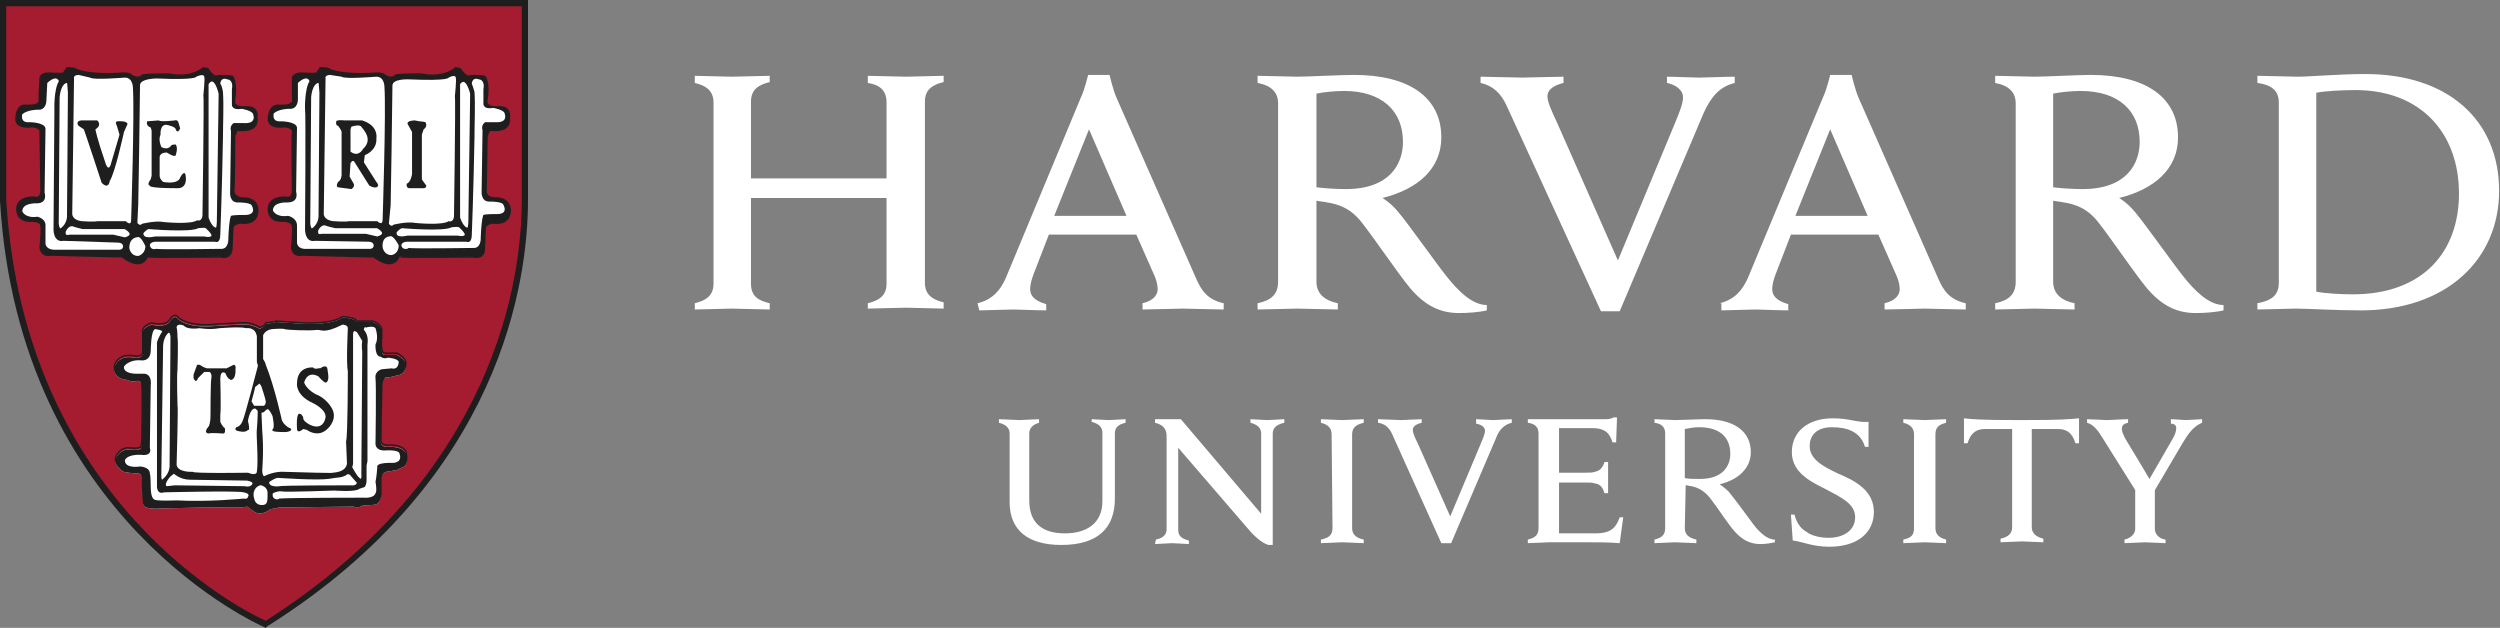 <?xml version="1.0" encoding="UTF-8"?>
<svg xmlns="http://www.w3.org/2000/svg" id="Layer_1" viewBox="0 0 280.3 70.4">
  <rect x="0" y="0" width="280.3" height="70.4" fill="#808080" stroke="none"/>
  <title>Harvard University Logo</title>
  <style>.st0{fill:#fff}.st1{fill:#a51c30}.st2{fill:#1e1e1e}.st3,.st4{fill:none;stroke:#1e1e1e;stroke-width:.164}.st4{stroke-width:.172}</style>
  <path class="st0" d="M113.2 48.6c0-.6-.4-1-1.2-1.2V47c.4 0 1.9.1 2.3.1.3 0 1.8-.1 2.2-.1v.4c-.7.2-1.1.6-1.1 1.2v7.5c0 2.4 1.3 3.7 4 3.7 2.4 0 4.2-1.1 4.2-3.6v-7.7c0-.6-.4-1-1.2-1.2V47c.3 0 1.5.1 1.9.1.4 0 1.6-.1 1.9-.1v.4c-.9.2-1.2.6-1.2 1.2v7.3c0 3.3-1.9 5.2-6 5.2-3.8 0-5.8-1.7-5.8-4.8v-7.7zM129.6 60.5c.9-.2 1.2-.6 1.2-1.2V48.9c0-.9-.5-1.3-1.3-1.5V47H132.4l9 10.6v-9c0-.6-.4-1-1.2-1.2V47c.3 0 1.5.1 1.9.1.4 0 1.6-.1 1.9-.1v.4c-.9.2-1.3.6-1.3 1.2v12.5h-.5c-.3-.1-1-.4-2-1.5l-8.1-9.4v9.2c0 .6.3 1 1.2 1.2v.4c-.3 0-1.5-.1-1.9-.1-.4 0-1.6.1-1.9.1l.1-.5zM200.8 57.7h.4c.2.8.6 1.5 1.3 1.9.6.5 1.7.7 2.5.7 1.8 0 3-.9 3-2.3 0-1.5-1.5-2.2-3.2-3.1-1.3-.7-3.9-1.7-3.9-4.2 0-2.3 1.8-3.8 4.6-3.8 1.9 0 2.7.5 4 .4v2.8h-.4c-.5-1.7-2-2.2-3.7-2.2-1.9 0-2.5 1.1-2.5 2.1 0 1.5 1.5 2.3 3.2 3.1 1.9.8 4 1.9 4 4.3 0 2.3-1.8 3.9-5 3.9-1.9 0-3.1-.6-4.1-.7l-.2-2.9zM239.5 55.1l-3.7-5.9c-.6-1-1.1-1.6-1.8-1.8V47c.5 0 1.9.1 2.2.1.4 0 1.8-.1 2.4-.1v.4c-.5.1-.7.3-.7.7 0 .3.2.7.4 1.1.2.3 2.7 4.5 2.7 4.5l2.6-4.5c.3-.5.4-.9.4-1.2 0-.3-.2-.5-.6-.5V47c.4 0 1.4.1 1.7.1.3 0 1.4-.1 1.8-.1v.4c-1 .4-1.6 1.3-2.2 2.3l-3.3 5.6m.2-.7v4.7c0 .5.4 1.1 1.2 1.2v.4c-.4 0-1.9-.1-2.3-.1-.4 0-1.8.1-2.3.1v-.4c.8-.2 1.2-.7 1.2-1.2v-4.5M171.3 47h8.6c.3 0 .7 0 1-.2h.4l-.1 2.8h-.4c-.3-.9-.7-1.6-2.3-1.6h-3.7v5h2.9c.4 0 .9 0 1.1-.1.6-.1.9-.5 1.1-1.1h.4v3.5h-.4c-.2-.6-.4-1-1.1-1.1-.2-.1-.7-.1-1.1-.1h-2.9v5.7h4.1c1.8 0 2.3-.7 2.7-1.8h.4l-.4 2.9c-1.3-.1-2.1-.1-3.6-.1h-4.3c-.4 0-1.9.1-2.4.1v-.4c.8-.2 1.2-.5 1.2-1.3V48.6c0-.7-.4-1.1-1.2-1.2V47zM149.3 48.7c0-.7-.4-1.1-1.2-1.3V47c.5 0 1.9.1 2.4.1.4 0 1.9-.1 2.4-.1v.4c-.8.2-1.3.5-1.3 1.3v10.5c0 .7.4 1.1 1.3 1.3v.4c-.5 0-1.9-.1-2.4-.1-.4 0-1.9.1-2.4.1v-.4c.9-.2 1.3-.5 1.3-1.3l-.1-10.5zM214.6 48.7c0-.7-.4-1.1-1.2-1.3V47c.5 0 2 .1 2.4.1.4 0 1.9-.1 2.4-.1v.4c-.8.2-1.2.5-1.2 1.3v10.5c0 .7.4 1.1 1.2 1.3v.4c-.5 0-1.9-.1-2.4-.1-.4 0-1.9.1-2.4.1v-.4c.9-.2 1.2-.5 1.2-1.3V48.7zM226.6 47.1c-4.7 0-5.5-.1-6.4-.2v2.8h.4c.4-1.3 1.1-1.6 2-1.6h3v11c0 .7-.4 1.1-1.3 1.3v.4c.5 0 2-.1 2.4-.1.4 0 1.9.1 2.4.1v-.4c-.8-.2-1.3-.6-1.3-1.3v-11h2.9c.9 0 1.6.3 2 1.6h.4v-2.8c-1.1.1-1.8.2-6.5.2zM188.9 59.2c0 .7.4 1.1 1.3 1.3v.4c-.5 0-2-.1-2.4-.1-.4 0-1.8.1-2.3.1v-.4c.8-.2 1.2-.5 1.2-1.3V48.6c0-.7-.4-1.1-1.2-1.2V47c.5 0 1.9.1 2.3.1.7 0 2.6-.1 3.4-.1 3.3 0 5.1 1.4 5.1 3.7 0 1.8-1.4 3.1-3.5 3.6 0 0 .5.3 1 .8.6.7 2.2 2.9 2.8 3.7.6.8 1.5 1.7 2.4 1.7v.3c-.4.1-1.1.2-1.6.2-1.1 0-2-.4-2.9-1.4-.8-.9-2-2.8-2.8-3.8-.5-.6-1.1-1.1-2.1-1.3-.2 0-.4-.1-.6-.1l-.1 4.8zm0-5.6c.4.1 1.1.1 1.7.1 2.6 0 3.4-1.5 3.4-2.8 0-1.9-1.2-3-3.5-3-.5 0-1.1.1-1.6.2v5.5zM156.1 48.7c-.3-.7-.8-1.2-1.6-1.3V47c.5 0 2.2.1 2.6.1.3 0 1.8-.1 2.3-.1v.4c-.4.1-1 .3-1 .8 0 .3.2.8.6 1.6l3.6 8.1 3.4-8.1c.3-.7.5-1.2.5-1.5 0-.4-.4-.7-1-.8V47c.4 0 1.5.1 1.9.1.3 0 1.6-.1 2.1-.1v.4c-.8.2-1.4.7-1.8 1.8l-5 11.7h-1.1l-5.5-12.2zM168.9 11.8c-.6-1.3-1.5-2.2-2.9-2.5v-.7c.9 0 4 .1 4.7.1.6 0 3.6-.1 4.6-.1v.7c-.8.2-1.8.6-1.8 1.5 0 .6.4 1.5 1.1 3l6.8 15.4 6.4-15.4c.5-1.2.9-2.2.9-2.9 0-.8-.8-1.4-1.8-1.6v-.7c.9 0 2.9.1 3.6.1.6 0 3-.1 4-.1v.7c-1.6.4-2.6 1.4-3.5 3.4l-9.4 22.2h-2.1l-10.6-23.1zM77.9 34c1.2-.3 2.1-.8 2.1-2.2V11.5c0-1.3-.8-1.9-2.1-2.2v-.8c.6 0 3.4.1 4.1.1.8 0 3.7-.1 4.3-.1v.7c-1.2.3-2.1.8-2.1 2.2V20h15.2v-8.5c0-1.4-.8-2-2.1-2.2v-.8c.6 0 3.5.1 4.3.1.7 0 3.5-.1 4.2-.1v.7c-1.2.3-2.1.8-2.1 2.2v20.3c0 1.3.8 1.9 2.1 2.2v.7c-.6 0-3.5-.1-4.2-.1-.8 0-3.6.1-4.3.1V34c1.2-.3 2.1-.8 2.1-2.2v-9.6H84.2v9.6c0 1.4.8 1.9 2.1 2.2v.7c-.6 0-3.6-.1-4.3-.1-.7 0-3.4.1-4.1.1V34zM253.1 34c1.6-.3 2.4-.9 2.4-2.3V11.5c0-1.4-.9-2-2.4-2.2v-.8c.9 0 3.7.1 4.5.1 1.3 0 4.8-.3 7.6-.3 9.3 0 15 5.2 15 13.1 0 7.7-5.9 13.4-15.5 13.4-2.8 0-6-.2-7.3-.2-.8 0-3.4.1-4.3.1V34zm6.6-1.3c1 .2 2.7.3 4.1.3 7.8 0 11.9-4.7 11.9-11.3 0-6.8-4.3-11.6-11.6-11.6-1.5 0-3.4.1-4.4.3v22.3zM147.6 31.6c0 1.3.9 2.1 2.4 2.4v.7c-.9 0-3.7-.1-4.6-.1-.7 0-3.5.1-4.4.1V34c1.5-.3 2.3-1 2.3-2.4v-20c0-1.2-.7-2-2.3-2.3v-.8c.9 0 3.6.1 4.4.1 1.3 0 4.9-.2 6.4-.2 6.3 0 9.8 2.6 9.8 7 0 3.5-2.6 5.8-6.6 6.8 0 0 .9.5 1.8 1.6 1.1 1.3 4.2 5.7 5.4 7.2s2.8 3.2 4.5 3.2v.6c-.8.2-2.1.3-3.1.3-2.1 0-3.8-.8-5.5-2.8-1.4-1.7-3.9-5.4-5.3-7.2-.9-1.2-2-2.1-4-2.4-.4-.1-.8-.1-1.2-.2v9.1zm0-10.6c.8.1 2.1.2 3.3.2 4.9 0 6.4-2.8 6.4-5.3 0-3.5-2.4-5.7-6.6-5.7-.9 0-2.2.1-3.1.3V21zM230.2 31.6c0 1.3.9 2.1 2.4 2.4v.7c-.9 0-3.7-.1-4.5-.1-.7 0-3.5.1-4.4.1V34c1.5-.3 2.3-1 2.3-2.4v-20c0-1.2-.7-2-2.3-2.3v-.8c.9 0 3.6.1 4.4.1 1.3 0 4.9-.2 6.3-.2 6.3 0 9.8 2.6 9.8 7 0 3.5-2.6 5.8-6.6 6.8 0 0 .9.5 1.8 1.6 1.1 1.3 4.2 5.7 5.4 7.2 1.2 1.5 2.8 3.2 4.5 3.2v.6c-.8.2-2.1.3-3.1.3-2.1 0-3.8-.8-5.5-2.8-1.4-1.7-3.9-5.4-5.3-7.2-.9-1.2-2-2.1-4-2.4-.4-.1-.8-.1-1.2-.2v9.1zm0-10.6c.8.1 2.1.2 3.3.2 4.9 0 6.4-2.8 6.4-5.3 0-3.5-2.4-5.7-6.6-5.7-.9 0-2.2.1-3.1.3V21zM109.6 34c1.7-.4 2.6-1.5 3.2-2.9l8.4-20.2c.4-.8.8-2.5.8-2.5h2.4s.4 1.7.8 2.6l8.9 20.2c.6 1.4 1.3 2.4 3.1 2.8v.7c-1 0-3.9-.1-4.6-.1s-3.5.1-4.5.1V34c1.3-.3 1.7-1 1.7-1.6 0-.5-.2-1.2-.5-1.8l-1.9-4.3h-9.8l-1.7 4.4c-.2.5-.4 1.2-.4 1.7 0 .7.4 1.3 1.8 1.7v.7c-.9 0-3.2-.1-3.7-.1l-3.8.1-.2-.8zm16.7-9.8l-4.2-9.7-3.9 9.7h8.1zM192.8 34c1.7-.4 2.6-1.5 3.2-2.9l8.4-20.2c.4-.8.8-2.5.8-2.5h2.4s.4 1.7.8 2.6l8.9 20.2c.6 1.4 1.3 2.4 3.1 2.8v.7c-1 0-3.9-.1-4.6-.1-.7 0-3.5.1-4.5.1V34c1.3-.3 1.7-1 1.7-1.6 0-.5-.2-1.2-.5-1.8l-1.9-4.3h-9.8l-1.7 4.4c-.2.5-.4 1.2-.4 1.7 0 .7.4 1.3 1.8 1.7v.7c-.9 0-3.2-.1-3.7-.1l-3.8.1V34zm16.6-9.8l-4.2-9.7-3.9 9.7h8.1z"></path>
  <g>
    <path class="st1" d="M.4.4h58.5v22.1c0 10.1-3.8 31.6-29 47.6 0 0-27.4-11.4-29.5-47.6V.4z"></path>
    <path class="st2" d="M29.8 70.4l-.2-.1C29.4 70.2 2.1 58.4 0 22.5V0h59.2v22.4c0 8.8-2.8 31.2-29.2 47.8l-.2.2zM.7.7v21.7c2 34 26.8 46.2 29.1 47.2 25.9-16.5 28.7-38.5 28.7-47.2V.7H.7z"></path>
    <path class="st0" d="M44.7 28.8s-.5 1.7-2.8 0l-8-.2s-1 .3-1.2-.8c0 0 .2-2.2.1-2.4 0 0 0-.6-1-.6 0 0-1.6.2-1.7-1.2 0 0-.3-1.5 1.9-1.5 0 0 .7.3.8-.6 0 0-.1-6.2 0-6.6 0 0 .2-.6-.9-.7 0 0-1.6.3-1.8-.7 0 0-.1-1.6 1-1.7 0 0 1.3.1 1.5-.2 0 0 .3.2.2-.9v-2s.1-.5 1-.5c0 0 1.5.1 1.7 0 0 0 .3-.4.4-.6 0 0 .8 0 .9.1 0 0 1.1.8 5.5.5 0 0 .7 0 .8.2 0 0 .8.6 1.3 0 0 0 .7-.1 2.8-.1 0 0 2.3.6 3.9-.7l.5.1s.7 1.1 1.1.8c0 0 1.4-.1 1.7.1 0 0 .5.7.2 2.6 0 0-.3.8 1.1.8 0 0 1.6-.3 1.4 1.2 0 0 .4 1.7-2.2 1.4 0 0-.3.5-.3.8 0 0-.1 5.4-.1 6 0 0-.1.8 1.1.8 0 0 1.5-.1 1.6 1.3 0 0 .2 1.8-2 1.5 0 0-.7.1-.8.5l-.1 2.4s.1 1.2-1.3.9c-.2 0-7.4.1-8 0 .1-.2-.2-.2-.3 0M29.4 36.7s.3-.1.4-.4c0 0 1-.1 1.1-.2l3.1.2s3.1.2 4.4-.7c0 0 .5 0 .8.1 0 0 .7.1.8.4h1.8s1 .3 1 1v.9s-.2 1.7.3 1.8h1.4s1.1.5 1 1.2c0 0 0 1-1 1.1 0 0-1 .3-1.3.2 0 0-.3.4-.4 1l-.1 6.2s-.1.7.9.6c0 0 1.5-.1 1.9.7 0 0 .4 1.4-.4 1.6l-.6.3-1.2.2s-.5.1-.6.9v1.7s0 1.1-.8 1.1l-1.3.1s-.3.3-1 .1c0 0-8.1.1-8.3.1l-1 .2s-1 .9-1.9.2l-.7-.5s-.5.1-.7.1c-.2-.1-8.9.1-8.9.1s-1.9.2-2-.4c0 0-.2-2.4-.1-2.7 0 0 0-.7-.4-.8 0 0-1.9-.1-1.9-.3 0 0-1-.7-.7-1.4 0 0 .3-.9 1.3-1 0 0 1.5.2 1.5-.2 0 0 .1-.3.1-.8 0 0 .1-5.6 0-6 0 0 .1-.7-.5-.7 0 0-.7.2-1.1-.1 0 0-1.1 0-1.4-.8 0 0-.2-.6.1-1 0 0 .5-1 2-.7 0 0 .8.2 1-.4v-2.3s-.2-.6 1-1c0 0 1.5.4 2-.3 0 0 .5-1 1-.3 0 0 .9.9 3.4.8 0 0 4.3-.3 4.4-.2 0 0 1 .2 1.3.5l.3-.2zM16.5 28.8s-.5 1.7-2.8 0l-8-.2s-1 .3-1.2-.8c0 0 .2-2.2.1-2.4 0 0 .1-.6-1-.6 0 0-1.6.2-1.7-1.2 0 0-.3-1.5 1.9-1.5 0 0 .7.3.8-.6 0 0-.1-6.2-.1-6.6 0 0 .2-.6-.9-.7 0 0-1.6.3-1.8-.7 0 0-.1-1.6.9-1.7 0 0 1.3.1 1.5-.2 0 0 .3.2.2-1l.1-1.9s.1-.5.9-.5c0 0 1.5.1 1.7 0 0 0 .3-.4.4-.6 0 0 .8 0 .9.1 0 0 1.1.8 5.5.5 0 0 .7 0 .8.2 0 0 .8.6 1.3 0 0 0 .7-.1 2.9-.1 0 0 2.3.6 3.9-.7l.5.1s.7 1.1 1.1.8c0 0 1.4-.1 1.7.1 0 0 .5.7.2 2.6 0 0-.3.8 1.1.8 0 0 1.6-.3 1.4 1.2 0 0 .4 1.7-2.2 1.4 0 0-.3.5-.3.8 0 0 0 5.4-.1 6 0 0 0 .8 1.1.8 0 0 1.5-.1 1.6 1.3 0 0 .2 1.8-2 1.5 0 0-.7.1-.8.5l-.1 2.4s0 1.2-1.3.9c-.2 0-7.4.1-8 0 .2-.2-.1-.2-.2 0"></path>
    <path class="st2" d="M44.7 28.8s-.5 1.7-2.8 0l-8-.2s-1 .3-1.2-.8c0 0 .2-2.2.1-2.4 0 0 0-.6-1-.6 0 0-1.6.2-1.7-1.2 0 0-.3-1.5 1.9-1.5 0 0 .7.3.8-.6 0 0-.1-6.2 0-6.6 0 0 .2-.6-.9-.7 0 0-1.6.3-1.8-.7 0 0-.1-1.6 1-1.7 0 0 1.3.1 1.5-.2 0 0 .3.2.2-.9v-2s.1-.5 1-.5c0 0 1.5.1 1.7 0 0 0 .3-.4.4-.6 0 0 .8 0 .9.1 0 0 1.1.8 5.5.5 0 0 .7 0 .8.2 0 0 .8.6 1.3 0 0 0 .7-.1 2.8-.1 0 0 2.3.6 3.9-.7l.5.1s.7 1.1 1.1.8c0 0 1.4-.1 1.7.1 0 0 .5.7.2 2.6 0 0-.3.8 1.1.8 0 0 1.6-.3 1.4 1.2 0 0 .4 1.7-2.2 1.4 0 0-.3.5-.3.8 0 0-.1 5.4-.1 6 0 0-.1.8 1.1.8 0 0 1.5-.1 1.6 1.3 0 0 .2 1.8-2 1.5 0 0-.7.1-.8.5l-.1 2.4s.1 1.2-1.3.9c-.2 0-7.4.1-8 0 .1-.2-.2-.2-.3 0"></path>
    <path class="st3" d="M44.7 28.8s-.5 1.7-2.8 0l-8-.2s-1 .3-1.2-.8c0 0 .2-2.2.1-2.4 0 0 0-.6-1-.6 0 0-1.6.2-1.7-1.2 0 0-.3-1.5 1.9-1.5 0 0 .7.3.8-.6 0 0-.1-6.2 0-6.6 0 0 .2-.6-.9-.7 0 0-1.6.3-1.8-.7 0 0-.1-1.6 1-1.7 0 0 1.3.1 1.5-.2 0 0 .3.2.2-.9v-2s.1-.5 1-.5c0 0 1.5.1 1.7 0 0 0 .3-.4.4-.6 0 0 .8 0 .9.1 0 0 1.1.8 5.5.5 0 0 .7 0 .8.2 0 0 .8.6 1.3 0 0 0 .7-.1 2.8-.1 0 0 2.3.6 3.9-.7l.5.1s.7 1.1 1.1.8c0 0 1.4-.1 1.7.1 0 0 .5.7.2 2.6 0 0-.3.8 1.1.8 0 0 1.6-.3 1.4 1.2 0 0 .4 1.7-2.2 1.4 0 0-.3.5-.3.8 0 0-.1 5.4-.1 6 0 0-.1.8 1.1.8 0 0 1.5-.1 1.6 1.3 0 0 .2 1.8-2 1.5 0 0-.7.1-.8.5l-.1 2.4s.1 1.2-1.3.9c-.2 0-7.4.1-8 0 .1-.2-.2-.2-.3 0z"></path>
    <path class="st0" d="M35.8 9.2s.1 1 .1 1.2-.1 13.7-.1 13.7.1 1-.8 1.6c0 0-.2.1-.3-.6l.1-14.2s.1-1.7 1-1.7"></path>
    <path class="st4" d="M35.8 9.2s.1 1 .1 1.2-.1 13.7-.1 13.7.1 1-.8 1.6c0 0-.2.1-.3-.6l.1-14.2s.1-1.7 1-1.7z"></path>
    <path class="st0" d="M34.2 25.8s.1-13.4 0-13.6v.2s-.1-2.3.5-3.3c0 0-.2-.8-1.3.2v1.9s0 1.1-1 1c0 0-1.1 0-1.7.5 0 0-.3 1 .8.9 0 0 1.7 0 1.8.7l-.1 7.2s.4 1.2-1 1.2c0 0-1.6-.1-1.6.9 0 0 .3.8 1.7.6 0 0 1 .2 1 1.1v1.8s-.1.7.8.8h7.4s.4 0 .4-.4c0 0 0-.4-.6-.4l-6-.1s-1 .3-1.1-1.2"></path>
    <path class="st0" d="M35.6 25.8s-.2.7.5.5H41l1.3.3s1.4-.3 0-1.1h-4.7s-.9-.2-1.1-.3c0 0-.5-.2-.9.6"></path>
    <path class="st4" d="M35.6 25.8s-.2.7.5.5H41l1.3.3s1.4-.3 0-1.1h-4.7s-.9-.2-1.1-.3c0 0-.5-.2-.9.6z"></path>
    <path class="st0" d="M43.7 26.5s-.9 0-.8 1.2c0 0 .1.9 1 .9 0 0 .8-.1.8-1.1 0 0-.6-1.2-1-1M44.4 26s.4-.5.7-.5c0 0 4.7.4 5.5-.1 0 0 .7-.1.9 0 0 0 .7.6.7.9 0 0 0 .4-.9.2h-5.6s-1.5.4-1.3-.5"></path>
    <path class="st4" d="M44.4 26s.4-.5.7-.5c0 0 4.7.4 5.5-.1 0 0 .7-.1.9 0 0 0 .7.6.7.9 0 0 0 .4-.9.2h-5.6s-1.5.4-1.3-.5z"></path>
    <path class="st0" d="M45 27.5s0-.4.7-.4h6.6s.6.3.6-.8c0 0 .2-5.2.3-10.9 0-1.7.1-3.5 0-5.1 0 0-.2-.7-.3-.9 0 0 0-.8.8-.5 0 0 .7 0 .5 1.1v1.6s-.1.7 1.1.5c0 0 1.3.2 1.3.7 0 0 .4 1-1.1.9h-1.1s-.5.3-.3.9l-.1 6.9s-.1 1.2 1 1.1c0 0 1.2 0 1.4.3 0 0 .8 1.2-.9 1.1 0 0-1.1 0-1.3.1 0 0-.2.2-.3 2.5 0 0 .1 1.3-.9 1.2 0 0-6.6.1-7.2 0 0 .1-.7.3-.8-.3M36.5 8.8L36.3 24s0 .7 1.1.8c0 0 1.4.1 1.7 0h3.2s.6.6.6-.2c0 0 .4-12.3.2-14.9 0 0 0-1.1-.9-1.1 0 0-3.6.3-3.9 0L37 8.4s-.6 0-.5.4"></path>
    <path class="st0" d="M44 9.6s-.1 7.2-.1 7.4l-.1 6-.2 2.1s.3.4.5.1c0 0 1.5-.4 2.5-.2 0 0 3 .3 3.7-.2 0 0 .5.2.6-.5 0 0 .2-13.3.1-13.5 0 0 .2-1.9.1-2.1 0 0 0-.4-.8 0 0 0 .1.4-4.4.2-.1 0-1.9-.1-1.9.7M51.5 9.4v15s.4 1.3 1 1.2c0 0 .1-.3.1-.8l.2-14.3s-.5-2.2-1.3-1.1"></path>
    <path class="st4" d="M51.5 9.4v15s.4 1.3 1 1.2c0 0 .1-.3.1-.8l.2-14.3s-.5-2.2-1.3-1.1z"></path>
    <path class="st2" d="M45.7 13.9c-.1-.4.8-.4.8-.4l.5.1c.3 0 .7.1.7.1.3.5-.2.8-.2.8l-.2.6v5c.1.2.5.7.5.7 0 .4-.5.3-.5.3h-1.4c-.4 0-.3-.5-.3-.5.5-.2.6-1.1.6-1.1v-4.7l-.5-.9zM39.3 18.3l-.1 1.5.4.7c.3.4-.2.7-.2.7l-1.5-.2c-.3-.1 0-.6 0-.6.4-.2.4-.8.4-.8v-4.8c0-.2-.4-.7-.4-.7-.3 0-.2-.5-.2-.5.1-.2.9-.1.9-.1h2c1.9.6 1.6 2 1.6 2 .1 1.4-1.3 1.9-1.3 1.9l-.1.8 1.4 2.2c.2.2.2.4.2.4-.2.5-1 0-1 0l-1.7-2.7c-.2-.2-.4.2-.4.2m0-3.8V17c.9.7 1.4-.3 1.4-.3 1.2-1.1 0-2.2-.2-2.5-.2-.3-1.1 0-1.1 0l-.1.3zM29.4 36.7s.3-.1.4-.4c0 0 1-.1 1.1-.2l3.1.2s3.1.2 4.4-.7c0 0 .5 0 .8.1 0 0 .7.1.8.4h1.8s1 .3 1 1v.9s-.2 1.7.3 1.8h1.4s1.1.5 1 1.2c0 0 0 1-1 1.1 0 0-1 .3-1.3.2 0 0-.3.4-.4 1l-.1 6.2s-.1.7.9.6c0 0 1.5-.1 1.9.7 0 0 .4 1.4-.4 1.6l-.6.3-1.2.2s-.5.1-.6.9v1.7s0 1.1-.8 1.1l-1.3.1s-.3.3-1 .1c0 0-8.1.1-8.3.1l-1 .2s-1 .9-1.9.2l-.7-.5s-.5.1-.7.1c-.2-.1-8.9.1-8.9.1s-1.9.2-2-.4c0 0-.2-2.4-.1-2.7 0 0 0-.7-.4-.8 0 0-1.9-.1-1.9-.3 0 0-1-.7-.7-1.4 0 0 .3-.9 1.3-1 0 0 1.5.2 1.5-.2 0 0 .1-.3.1-.8 0 0 .1-5.6 0-6 0 0 .1-.7-.5-.7 0 0-.7.2-1.1-.1 0 0-1.1 0-1.4-.8 0 0-.2-.6.1-1 0 0 .5-1 2-.7 0 0 .8.2 1-.4v-2.3s-.2-.6 1-1c0 0 1.5.4 2-.3 0 0 .5-1 1-.3 0 0 .9.9 3.4.8 0 0 4.3-.3 4.4-.2 0 0 1 .2 1.3.5l.3-.2z"></path>
    <path class="st3" d="M29.4 36.6s.3-.1.4-.4c0 0 1-.1 1.1-.2l3.1.2s3.1.2 4.4-.7c0 0 .5 0 .8.1 0 0 .7.1.8.4h1.8s1 .3 1 1v.8s-.2 1.7.3 1.8h1.4s1.1.5 1 1.2c0 0 0 1-1 1.1 0 0-1 .3-1.3.2 0 0-.3.4-.4 1l-.1 6.2s-.1.7.9.6c0 0 1.5-.1 1.9.7 0 0 .4 1.4-.4 1.6l-.6.3-1.2.2s-.5.1-.6.9v1.7s0 1.1-.8 1.1l-1.3.1s-.3.3-1 .1c0 0-8.1.1-8.3.1l-1 .2s-1 .9-1.9.2l-.7-.5s-.5.1-.7.1c-.2-.1-8.9.1-8.9.1s-1.9.2-2-.4c0 0-.2-2.4-.1-2.7 0 0 0-.7-.4-.8 0 0-1.9-.1-1.9-.3 0 0-1-.7-.7-1.4 0 0 .3-.9 1.3-1 0 0 1.5.2 1.5-.2 0 0 .1-.3.1-.8 0 0 .1-5.6 0-6 0 0 .1-.7-.5-.7 0 0-.7.2-1.1-.1 0 0-1.1 0-1.4-.8 0 0-.2-.6.1-1 0 0 .5-1 2-.7 0 0 .9.2 1-.4v-2.3s-.2-.6 1-1c0 0 1.5.4 2-.3 0 0 .5-1 1-.3 0 0 .9.9 3.4.8 0 0 4.3-.3 4.4-.2 0 0 1 .2 1.3.5l.3-.1z"></path>
    <path class="st0" d="M30.6 55.3s.6-.3 1-.2c.4.1 5.9-.1 5.9-.1s2.4.2 2.8-.2l.6-.2s.2-.3.2-.7v-1.7l.1-.5V38.6s.2-1-.4-1.6c0 0 0-.4.2-.3s.1 0 .1 0 .8-.2 1 .1c0 0 .4 1.1 0 1.8 0 0-.1 1.4.6 1.4 0 0 .3.3.8.1 0 0 1.2.1 1.2.5 0 0 0 .9-.8.7l-1.1.1s-.8.2-.7 1c.1.9 0 7.4 0 7.4s0 .8 1.2.7c0 0 1.5-.1 1.5.4 0 0 .4.9-.7 1 0 0-2-.1-1.8.5 0 0-.1 1.3-.2 1.6 0 0 .2 1.1 0 1.3 0 0-.1.6-1.4.5 0 0-8.1 0-9.4.1-.1.2-.9.1-.7-.6M29.2 54.4s.8.1.8.9 0 1.2-.4 1.3c-.5.1-1-.1-1.1-.7-.2-.6 0-1.3.7-1.5"></path>
    <path class="st0" d="M30.1 54s.8-.6 1.2-.5c0 0 4.3.3 5.6.1 1.3-.2.5-.1.5-.1s1.1 0 1.5-.4c0 0 .3-.1.5.2l.7.8s0 .5-.8.4c0 0-7.7 0-8 .1.1 0-1.3.2-1.2-.6"></path>
    <path class="st4" d="M30.1 54s.8-.6 1.2-.5c0 0 4.3.3 5.6.1 1.3-.2.5-.1.5-.1s1.1 0 1.5-.4c0 0 .3-.1.5.2l.7.8s0 .5-.8.4c0 0-7.7 0-8 .1.1 0-1.3.2-1.2-.6z"></path>
    <path class="st0" d="M18.9 37.2s.3 0 .3.6l-.1 14.3s.1.9-.7 1.6c0 0-.4.5-.4-.3l.2-14.6s0-1.1.7-1.6"></path>
    <path class="st4" d="M18.9 37.2s.3 0 .3.6l-.1 14.3s.1.9-.7 1.6c0 0-.4.5-.4-.3l.2-14.6s0-1.1.7-1.6z"></path>
    <path class="st0" d="M18.1 37.3s-.6 1-.5 1.3V54.4s-.1 1.1.8.8c0 0 8.3-.2 8.9 0 0 0 .8.1.5.5 0 0 0 .3-.5.2 0 0-3.9.4-7.5.2 0 0-2.4.1-2.5-.1 0 0-.4-.1-.4-1.4 0 0 0-1.3-.1-1.5 0 0 .1-.7-1.1-.8 0 0-1.7.3-1.7-.7 0 0 .2-.7 1.9-.6 0 0 1.2.2.9-.8l.1-7s.2-1.2-.7-1.3h-1s-1.4 0-1.3-.8c0 0 .5-.8 1.9-.7 0 0 1 .2 1.1-1 0 0 0-2.4.5-2.5-.1 0 1.1.1.7.4"></path>
    <path class="st0" d="M19.5 53s.7.7 1.8.7l6.4.1s.7.1.7.4c0 0-.1.6-1 .4l-7.8-.1-.9.1s-.6-.1.3-1.2l.5-.4z"></path>
    <path class="st4" d="M19.5 53s.7.7 1.8.7l6.4.1s.7.1.7.4c0 0-.1.6-1 .4l-7.8-.1-.9.1s-.6-.1.3-1.2l.5-.4z"></path>
    <path class="st0" d="M39.4 52.4s.6 1.1.8 1.2c0 0 .5.6.4-.5l.1-13.7s-.1-.5 0-1.2l-.6-1s-.6-.5-.6.3V52l-.1.4z"></path>
    <path class="st4" d="M39.4 52.4s.6 1.1.8 1.2c0 0 .5.6.4-.5l.1-13.7s-.1-.5 0-1.2l-.6-1s-.6-.5-.6.3V52l-.1.4z"></path>
    <path class="st0" d="M28.9 45.9s0 1.1-.1 2.2c-.1.6.2 3.4 0 4.8 0 0 0 .5-1 .1 0 0-6.1.1-6.2-.1 0 0-1.7.1-1.8-.8 0 0 .2-6.5.1-6.7 0 0-.1-3.5 0-3.9 0 0 .1-3.3 0-3.7 0 0 0-.8-.1-1.1 0 0 0-.5.8-.2 0 0 .3.5 1.8.3 0 0 1.1.2 2.2 0 0 0 2.4-.2 3 0 0 0 1-.2 1.2.9v2.9l.3 1 .3-.2.1-.7v-3.1s.2-.6 1-.7c0 0 1.2-.1 1.4 0 .2.1 2.8.2 3.5.1s.8.5 3-.6c0 0 .6 0 .6.4 0 0-.2 4 0 4.8 0 0 0 7.4-.2 7.9l.1 2.4s.1 1-1.6 1.1c0 0 1 .1-5.5-.1 0 0-1-.1-2.2.5 0 0-.2-.1-.2-.7 0 0 .2-2.2 0-4.4l-.1-2.4h-.4z"></path>
    <path class="st2" d="M24.7 42.5s.1 3.5 0 4v.8s.2.5.5.7c0 0 .2.7-.3.6 0 0-1.2-.1-1.5 0 0 0-.7 0 0-.8 0 0 .2-.3.2-1.2 0 0 0-4 .1-4.2 0 0 .1-.5-.2-.7h-.6l-.7.7s-.2.7-.5 0V42l.4-1.1h.3s.4.3.8.4h2.2l.8-.4s.3 0 .2.5c0 0 .1 1.1-.5 1.2 0 0-.4-.1-.6-.7 0-.1-.6-.5-.6.6M35.1 41.2s-1.8-.2-1.8 1.8c0 0-.2 1.3 1.8 2.2 0 0 1.5.7 1.4 1.6 0 0-.2 1.6-1.8.8 0 0-.8-.4-.7-.8 0 0-.2-.5-.5-.4 0 0-.3.1-.2 1.7 0 0 0 .6.7 0l.4.1s1.3 1 2.4-.2c0 0 1.2-1.1.3-2.4 0 0-.6-1-1.7-1.4 0 0-1-.5-1.3-1.3 0 0 .3-1.4 1.6-.7 0 0 .5.6.8.7 0 0 .4 0 .3-.9l-.1-.7s-.1-.5-.8 0c0-.1-.6.2-.8-.1M29.4 40.2c.3.2.4.7.4.7 1 2.5 1.8 6.2 1.8 6.2.2.5.7.8.7.8.8.3 0 .5 0 .5-.3.1-1.4 0-1.4 0-.6-.1-.3-.3-.3-.3.2-.2 0-1.2 0-1.2 0-.4-.5-1-.5-1-.2-.1-.5.3-.5.3s-.5.2-.6 0-.4-.4-.4-.4c-.6 0-.8 1.4-.8 1.4.3 1.2 0 1 0 1-.3.4-1.2.1-1.2.1-.4-.1-.1-.4-.1-.4.5-.1.7-.7.7-.7.2-.3 1.8-6.5 1.8-6.5-.1-.1 0-.7.4-.5m-.8 3.2c0 .2-.4 1.6-.4 1.6l.3.5h1c.2 0 .3-.2.3-.5 0-.2-.5-1.7-.5-1.7l-.2-.3-.5.4zM16.5 28.8s-.5 1.7-2.8 0l-8-.2s-1 .3-1.2-.8c0 0 .2-2.2.1-2.4 0 0 .1-.6-1-.6 0 0-1.6.2-1.7-1.2 0 0-.3-1.5 1.9-1.5 0 0 .7.3.8-.6 0 0-.1-6.2-.1-6.6 0 0 .2-.6-.9-.7 0 0-1.6.3-1.8-.7 0 0-.1-1.6.9-1.7 0 0 1.3.1 1.5-.2 0 0 .3.2.2-1l.1-1.9s.1-.5.9-.5c0 0 1.5.1 1.7 0 0 0 .3-.4.4-.6 0 0 .8 0 .9.1 0 0 1.1.8 5.5.5 0 0 .7 0 .8.2 0 0 .8.6 1.3 0 0 0 .7-.1 2.9-.1 0 0 2.3.6 3.9-.7l.5.1s.7 1.1 1.1.8c0 0 1.4-.1 1.7.1 0 0 .5.7.2 2.6 0 0-.3.8 1.1.8 0 0 1.6-.3 1.4 1.2 0 0 .4 1.7-2.2 1.4 0 0-.3.5-.3.8 0 0 0 5.4-.1 6 0 0 0 .8 1.1.8 0 0 1.5-.1 1.6 1.3 0 0 .2 1.8-2 1.5 0 0-.7.1-.8.5l-.1 2.4s0 1.2-1.3.9c-.2 0-7.4.1-8 0 .2-.2-.1-.2-.2 0"></path>
    <path class="st3" d="M16.5 28.8s-.5 1.7-2.8 0l-8-.2s-1 .3-1.2-.8c0 0 .2-2.2.1-2.4 0 0 .1-.6-1-.6 0 0-1.6.2-1.7-1.2 0 0-.3-1.5 1.9-1.5 0 0 .7.3.8-.6 0 0-.1-6.2-.1-6.6 0 0 .2-.6-.9-.7 0 0-1.6.3-1.8-.7 0 0-.1-1.6.9-1.7 0 0 1.3.1 1.5-.2 0 0 .3.2.2-1l.1-1.9s.1-.5.9-.5c0 0 1.5.1 1.7 0 0 0 .3-.4.4-.6 0 0 .8 0 .9.1 0 0 1.1.8 5.5.5 0 0 .7 0 .8.2 0 0 .8.6 1.3 0 0 0 .7-.1 2.9-.1 0 0 2.3.6 3.9-.7l.5.1s.7 1.1 1.1.8c0 0 1.4-.1 1.7.1 0 0 .5.7.2 2.6 0 0-.3.8 1.1.8 0 0 1.6-.3 1.4 1.2 0 0 .4 1.7-2.2 1.4 0 0-.3.5-.3.8 0 0 0 5.4-.1 6 0 0 0 .8 1.1.8 0 0 1.5-.1 1.6 1.3 0 0 .2 1.8-2 1.5 0 0-.7.1-.8.5l-.1 2.4s0 1.2-1.3.9c-.2 0-7.4.1-8 0 .2-.2-.1-.2-.2 0z"></path>
    <path class="st0" d="M7.6 9.2s.1 1 .1 1.2c0 .2-.1 13.7-.1 13.7s.1 1-.8 1.6c0 0-.2.1-.3-.6l.1-14.2s.1-1.7 1-1.7"></path>
    <path class="st4" d="M7.6 9.2s.1 1 .1 1.2c0 .2-.1 13.7-.1 13.7s.1 1-.8 1.6c0 0-.2.1-.3-.6l.1-14.2s.1-1.7 1-1.7z"></path>
    <path class="st0" d="M6 25.8s.1-13.4.1-13.6c-.1-.2 0 .2 0 .2s-.1-2.3.5-3.3c0 0-.2-.8-1.3.2l-.1 2s0 1.1-1 1c0 0-1.1 0-1.7.5 0 0-.3 1 .8.9 0 0 1.7 0 1.8.7L5 21.6s.4 1.2-.9 1.2c0 0-1.6-.1-1.6.9 0 0 .3.8 1.7.6 0 0 1 .2.9 1.1v1.8s-.1.7.9.8h7.4s.4 0 .4-.4c0 0 0-.4-.6-.4L7.1 27s-1 .3-1.1-1.2"></path>
    <path class="st0" d="M7.3 25.9s-.2.7.5.5h4.9l1.3.3s1.4-.3 0-1.1H9.3s-.9-.2-1.1-.3c0 0-.5-.2-.9.6"></path>
    <path class="st4" d="M7.3 25.9s-.2.7.5.5h4.9l1.3.3s1.4-.3 0-1.1H9.3s-.9-.2-1.1-.3c0 0-.5-.2-.9.6z"></path>
    <path class="st0" d="M15.4 26.6s-.9 0-.9 1.2c0 0 .1.9 1 .9 0 0 .8-.2.8-1.1 0 0-.5-1.2-.9-1M16 26.1s.4-.5.7-.5c0 0 4.7.4 5.5-.1 0 0 .7-.1.9 0 0 0 .7.6.7.9 0 0 0 .4-.9.2h-5.6c.1 0-1.4.4-1.3-.5"></path>
    <path class="st4" d="M16 26.1s.4-.5.7-.5c0 0 4.7.4 5.5-.1 0 0 .7-.1.9 0 0 0 .7.6.7.9 0 0 0 .4-.9.2h-5.6c.1 0-1.4.4-1.3-.5z"></path>
    <path class="st0" d="M16.8 27.5s0-.4.7-.4h6.6s.6.3.6-.8c0 0 .2-5.2.3-10.9 0-1.7.1-3.5 0-5.1 0 0-.1-.7-.3-.9 0 0 0-.8.8-.5 0 0 .7 0 .5 1.1v1.7s-.1.7 1.1.5c0 0 1.3.2 1.3.7 0 0 .4 1-1.1.9h-1.1s-.5.3-.3.9l-.1 6.9s-.1 1.2 1 1.1c0 0 1.2 0 1.4.3 0 0 .8 1.2-1 1.1 0 0-1.1 0-1.3.1 0 0-.2.2-.3 2.5 0 0 .1 1.3-.9 1.2 0 0-6.6.1-7.2 0 0 0-.6.2-.7-.4M8.3 8.8L8.1 24s0 .7 1.1.8c0 0 1.4.1 1.7 0h3.2s.6.6.6-.1c0 0 .4-12.3.2-14.9 0 0 0-1.1-.9-1.1 0 0-3.6.3-3.9 0l-1.3-.3s-.6 0-.5.4"></path>
    <path class="st0" d="M23.3 9.4v15s.4 1.3 1 1.2c0 0 .1-.3.1-.8l.2-14.3s-.5-2.3-1.3-1.1"></path>
    <path class="st4" d="M23.3 9.4v15s.4 1.3 1 1.2c0 0 .1-.3.1-.8l.2-14.3s-.5-2.3-1.3-1.1z"></path>
    <path class="st0" d="M15.7 9.5s-.1 7.2-.1 7.4l-.1 6-.1 2.1s.3.4.5.1c0 0 1.5-.4 2.5-.2 0 0 3 .3 3.7-.2 0 0 .5.2.6-.5 0 0 .2-13.3.1-13.5 0 0 .2-1.9.1-2.1 0 0 0-.4-.9 0 0 0 .1.4-4.4.2-.1 0-1.8 0-1.9.7"></path>
    <path class="st2" d="M14.3 13.9l-.4.9s-1 4.6-1.6 5.5c0 0-.1 1-.9.2 0 0-1.9-5.8-2-6l-.6-.4s-.4-.5.3-.6h1.8s.6.5-.2 1c0 0 .1.8 1.1 3.7 0 0 .3 1.1.6.3l1-3.4-.3-1s-.3-.5.1-.5c0 0 1-.1 1.1.3M17 14.7v5l-.1.4s-.5.6-.1.7c0 0-.4.3 3 .3 0 0 1.3.2 1-1.5 0 0-.1-.6-.6.3 0 0-.1.8-1.9.5 0 0-.4-.3-.4-.7v-2.1s0-.5.8-.5c0 0 .9.6 1 .3 0 0 .3-.8 0-1.2 0 0-.4 0-.5.1 0 0-.3.6-1.1.2 0 0-.4-.8-.1-1.4 0 0-.1-1.2.7-1.1 0 0 1 .2 1 .5 0 0 .2.6.5-.1l-.2-.7s-.1-.3-.4-.2c0 0-1.6.2-1.8 0l-1.3.1s-.2.5.4.7c0 .1.1.2.1.4"></path>
  </g>
</svg>
